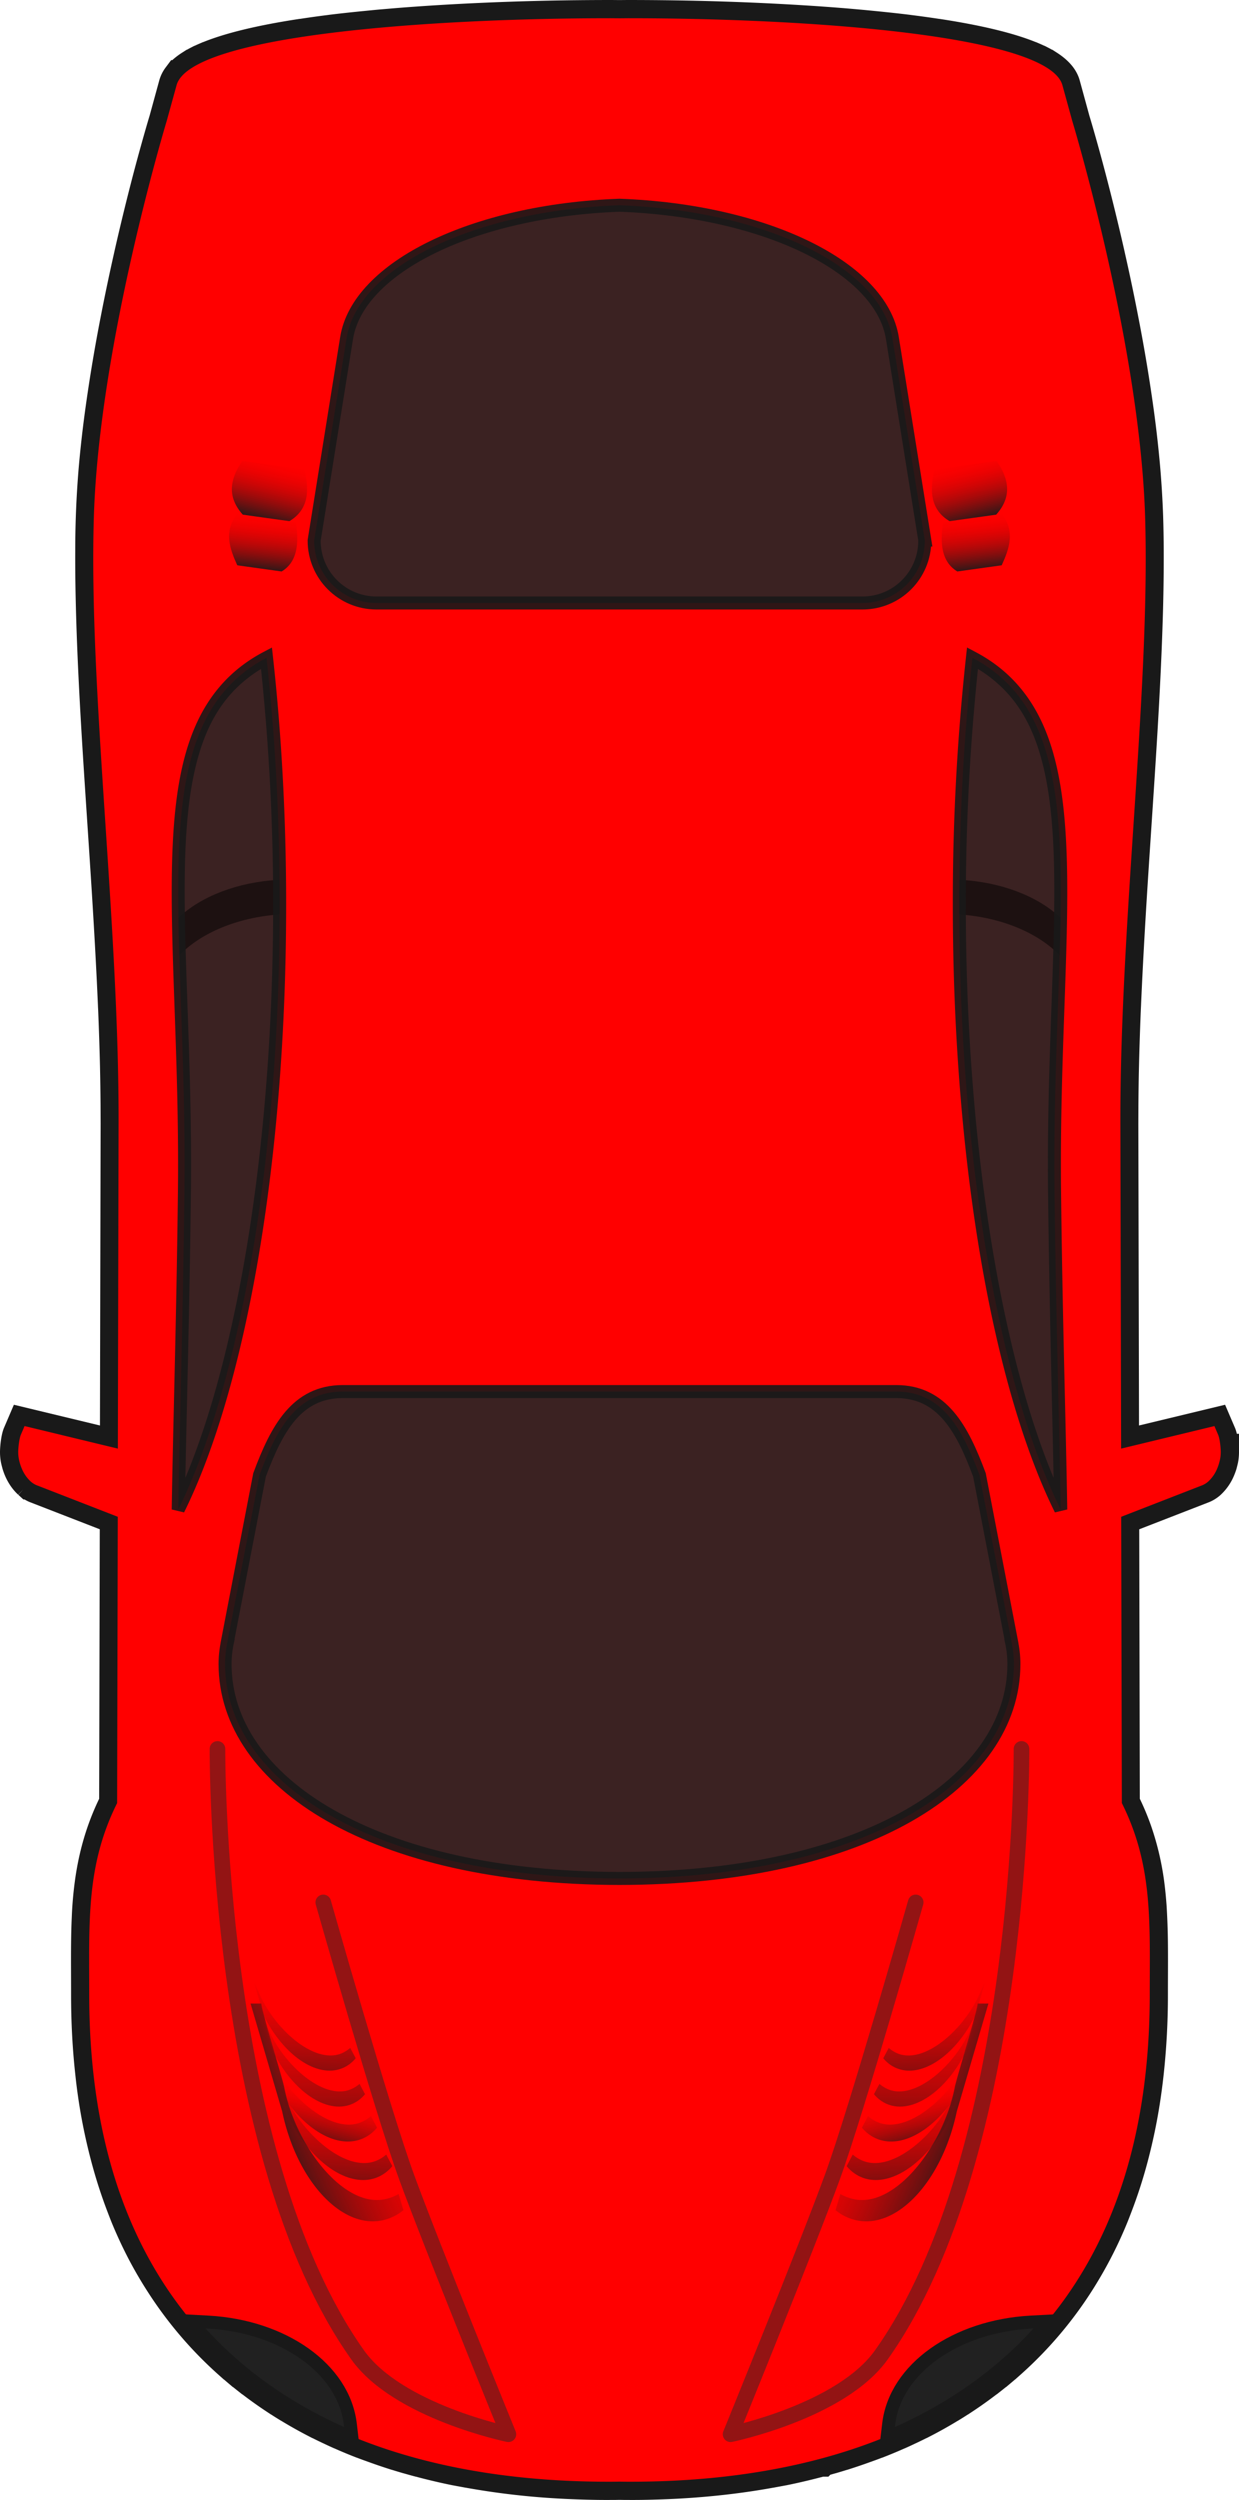 <?xml version="1.0" encoding="UTF-8" standalone="no"?>
<svg
   xmlns:dc="http://purl.org/dc/elements/1.1/"
   xmlns:cc="http://creativecommons.org/ns#"
   xmlns:rdf="http://www.w3.org/1999/02/22-rdf-syntax-ns#"
   xmlns:svg="http://www.w3.org/2000/svg"
   xmlns="http://www.w3.org/2000/svg"
   xmlns:xlink="http://www.w3.org/1999/xlink"
   xmlns:sodipodi="http://sodipodi.sourceforge.net/DTD/sodipodi-0.dtd"
   xmlns:inkscape="http://www.inkscape.org/namespaces/inkscape"
   version="1.1"
   id="svg106"
   sodipodi:docname="lambo2.svg"
   width="476.01"
   height="960.002"
   inkscape:version="0.92.4 (5da689c313, 2019-01-14)">
  <sodipodi:namedview
     pagecolor="#ffffff"
     bordercolor="#666666"
     borderopacity="1"
     objecttolerance="10"
     gridtolerance="10"
     guidetolerance="10"
     inkscape:pageopacity="0"
     inkscape:pageshadow="2"
     inkscape:window-width="1920"
     inkscape:window-height="1017"
     id="namedview108"
     showgrid="false"
     fit-margin-top="0"
     fit-margin-left="0"
     fit-margin-right="0"
     fit-margin-bottom="0"
     inkscape:zoom="0.1475"
     inkscape:cx="-144.40702"
     inkscape:cy="-52.476309"
     inkscape:window-x="-8"
     inkscape:window-y="-8"
     inkscape:window-maximized="1"
     inkscape:current-layer="svg106" />
  <defs
     id="defs40">
    <linearGradient
       id="d">
      <stop
         offset="0"
         id="stop2" />
      <stop
         stop-color="#b3b3b3"
         stop-opacity="0"
         offset="1"
         id="stop4" />
    </linearGradient>
    <linearGradient
       id="c">
      <stop
         offset="0"
         id="stop7" />
      <stop
         stop-color="#ccc"
         stop-opacity="0"
         offset="1"
         id="stop9" />
    </linearGradient>
    <linearGradient
       id="b">
      <stop
         stop-color="#333"
         offset="0"
         id="stop12" />
      <stop
         stop-color="gray"
         stop-opacity="0"
         offset="1"
         id="stop14" />
    </linearGradient>
    <linearGradient
       id="a">
      <stop
         stop-color="#1a1a1a"
         offset="0"
         id="stop17" />
      <stop
         stop-color="#f30000"
         stop-opacity="0"
         offset="1"
         id="stop19" />
    </linearGradient>
    <linearGradient
       xlink:href="#a"
       id="e"
       y2="320.93"
       x2="864.66"
       y1="328.02"
       x1="889.62"
       gradientTransform="scale(0.929,1.076)"
       gradientUnits="userSpaceOnUse" />
    <linearGradient
       xlink:href="#a"
       id="k"
       y2="329.95"
       x2="810.15"
       y1="333.27"
       x1="875.37"
       gradientTransform="scale(0.929,1.076)"
       gradientUnits="userSpaceOnUse" />
    <linearGradient
       xlink:href="#a"
       id="g"
       y2="317.56"
       x2="850.61"
       y1="322.76"
       x1="919.64"
       gradientTransform="scale(0.929,1.076)"
       gradientUnits="userSpaceOnUse" />
    <linearGradient
       xlink:href="#a"
       id="n"
       y2="121.43"
       x2="864.66"
       y1="114.35"
       x1="889.62"
       gradientTransform="scale(0.929,1.076)"
       gradientUnits="userSpaceOnUse" />
    <linearGradient
       xlink:href="#a"
       id="o"
       y2="126.73"
       x2="908.94"
       y1="126.79"
       x1="921.61"
       gradientTransform="scale(0.929,1.076)"
       gradientUnits="userSpaceOnUse" />
    <linearGradient
       xlink:href="#a"
       id="p"
       y2="124.8"
       x2="850.61"
       y1="119.61"
       x1="919.64"
       gradientTransform="scale(0.929,1.076)"
       gradientUnits="userSpaceOnUse" />
    <linearGradient
       xlink:href="#a"
       id="q"
       y2="154.43"
       x2="714.22"
       y1="146.05"
       x1="725.51"
       gradientTransform="scale(1.193,0.838)"
       gradientUnits="userSpaceOnUse" />
    <linearGradient
       xlink:href="#a"
       id="r"
       y2="195.35"
       x2="674.18"
       y1="134.53"
       x1="711.67"
       gradientTransform="scale(1.193,0.838)"
       gradientUnits="userSpaceOnUse" />
    <linearGradient
       xlink:href="#a"
       id="s"
       y2="118.96"
       x2="818.42"
       y1="120"
       x1="897.93"
       gradientTransform="scale(0.929,1.076)"
       gradientUnits="userSpaceOnUse" />
    <linearGradient
       xlink:href="#a"
       id="t"
       y2="112.41"
       x2="810.15"
       y1="109.09"
       x1="875.37"
       gradientTransform="scale(0.929,1.076)"
       gradientUnits="userSpaceOnUse" />
    <linearGradient
       xlink:href="#a"
       id="u"
       y2="96.97"
       x2="197.92"
       y1="88.8"
       x1="223.77"
       gradientTransform="scale(0.894,1.118)"
       gradientUnits="userSpaceOnUse" />
    <linearGradient
       xlink:href="#a"
       id="v"
       y2="92.34"
       x2="215.45"
       y1="89.06"
       x1="239.46"
       gradientTransform="scale(0.916,1.091)"
       gradientUnits="userSpaceOnUse" />
    <linearGradient
       xlink:href="#a"
       id="f"
       y2="315.63"
       x2="908.94"
       y1="315.57"
       x1="921.61"
       gradientTransform="scale(0.929,1.076)"
       gradientUnits="userSpaceOnUse" />
    <linearGradient
       xlink:href="#a"
       id="h"
       y2="413.58"
       x2="714.22"
       y1="421.96"
       x1="725.51"
       gradientTransform="scale(1.193,0.838)"
       gradientUnits="userSpaceOnUse" />
    <linearGradient
       xlink:href="#a"
       id="i"
       y2="372.65"
       x2="674.18"
       y1="433.48"
       x1="711.67"
       gradientTransform="scale(1.193,0.838)"
       gradientUnits="userSpaceOnUse" />
    <linearGradient
       xlink:href="#a"
       id="j"
       y2="323.4"
       x2="818.42"
       y1="322.36"
       x1="897.93"
       gradientTransform="scale(0.929,1.076)"
       gradientUnits="userSpaceOnUse" />
    <linearGradient
       xlink:href="#a"
       id="l"
       y2="328.75"
       x2="197.92"
       y1="336.91"
       x1="223.77"
       gradientTransform="scale(0.894,1.118)"
       gradientUnits="userSpaceOnUse" />
    <linearGradient
       xlink:href="#a"
       id="m"
       y2="343.89"
       x2="215.45"
       y1="347.17"
       x1="239.46"
       gradientTransform="scale(0.916,1.091)"
       gradientUnits="userSpaceOnUse" />
  </defs>
  <g
     transform="rotate(90,238,238)"
     id="g104">
    <path
       d="m 557.59,7 c -1.51,0 -4.72,0.3 -6.47,0.94 l -3.5,1.5 8.66,35.94 -124.82,0.28 -7.34,-0.03 c -4.91,-0.04 -9.86,-0.1 -14.84,-0.22 -7.3,-0.17 -14.67,-0.42 -22.07,-0.72 l -1.18,-0.06 C 371.09,43.99 356.02,43.13 341,42.19 320.67,40.9 300.48,39.48 280.87,38.31 c -14.53,-0.86 -28.73,-1.58 -42.37,-2 a 749.5,749.5 0 0 0 -27.25,-0.4 c -4.32,0.02 -8.57,0.09 -12.72,0.22 a 371.1,371.1 0 0 0 -19.1,1.16 451.5,451.5 0 0 0 -19.59,2.18 h -0.03 a 638.7,638.7 0 0 0 -38.6,6.44 h -0.02 a 765.5,765.5 0 0 0 -23.6,5 h -0.03 a 893.08,893.08 0 0 0 -29.25,7.15 738.52,738.52 0 0 0 -18.1,5 c -2.47,0.72 -3.8,1.13 -3.8,1.13 l -13.7,3.75 c -0.9,0.25 -1.77,0.7 -2.62,1.31 -0.28,0.21 -0.56,0.44 -0.84,0.69 -1.1,0.98 -2.15,2.27 -3.16,3.84 v 0.03 c -0.5,0.79 -1.02,1.64 -1.5,2.57 v 0.03 a 47.1,47.1 0 0 0 -1.4,2.97 v 0.03 c -3.67,8.5 -6.62,21.13 -8.94,36.21 v 0.04 l -0.1,0.71 c -0.5,3.34 -0.99,6.8 -1.43,10.35 l -0.1,0.72 c -0.5,4.04 -0.94,8.2 -1.37,12.47 v 0.03 c -0.21,2.13 -0.43,4.3 -0.62,6.47 v 0.03 c -0.2,2.17 -0.39,4.35 -0.57,6.56 v 0.03 c -0.36,4.44 -0.68,8.95 -0.97,13.5 v 0.03 c -0.87,13.69 -1.46,27.8 -1.78,41.56 v 0.04 C 7.1,217.35 7,226.36 7,235.06 L 7.03,238 7,240.94 c 0,8.7 0.1,17.71 0.31,26.9 v 0.03 c 0.32,13.78 0.91,27.88 1.78,41.57 v 0.03 c 0.3,4.55 0.61,9.06 0.97,13.5 V 323 l 0.56,6.56 v 0.03 c 0.2,2.18 0.42,4.34 0.63,6.47 v 0.03 c 0.43,4.27 0.87,8.43 1.37,12.47 l 0.1,0.72 c 0.44,3.55 0.93,7.01 1.44,10.34 0.03,0.24 0.05,0.49 0.09,0.72 v 0.03 c 2.32,15.1 5.27,27.71 8.94,36.22 v 0.03 a 47.1,47.1 0 0 0 1.4,2.97 v 0.03 c 0.48,0.93 1,1.78 1.5,2.57 v 0.03 c 1,1.57 2.06,2.86 3.16,3.84 0.28,0.25 0.56,0.48 0.84,0.69 a 8.11,8.11 0 0 0 2.63,1.31 l 13.69,3.75 c 0,0 1.33,0.41 3.8,1.13 3.72,1.07 9.98,2.86 18.1,5 a 912.52,912.52 0 0 0 29.25,7.15 h 0.03 a 836.75,836.75 0 0 0 23.6,5 h 0.03 a 639.04,639.04 0 0 0 38.6,6.44 h 0.02 a 451.5,451.5 0 0 0 19.6,2.19 371.04,371.04 0 0 0 31.8,1.37 c 8.8,0.05 17.89,-0.11 27.26,-0.4 13.64,-0.42 27.84,-1.14 42.37,-2 19.6,-1.17 39.8,-2.6 60.13,-3.88 15.02,-0.94 30.1,-1.8 45.03,-2.44 0.4,-0.01 0.79,-0.04 1.18,-0.06 7.4,-0.3 14.77,-0.55 22.07,-0.72 4.98,-0.11 9.93,-0.18 14.84,-0.22 l 7.34,-0.03 124.82,0.28 -8.66,35.94 3.5,1.5 c 1.75,0.63 4.96,0.93 6.47,0.94 0.85,0 1.75,-0.07 2.69,-0.25 0.3,-0.06 0.62,-0.14 0.93,-0.22 l 0.94,-0.25 c 0.63,-0.2 1.26,-0.42 1.88,-0.69 1.82,-0.79 3.53,-1.93 4.78,-3.3 0,-0.02 0.02,-0.03 0.03,-0.04 a 8.31,8.31 0 0 0 1.47,-2.28 l 12.15,-31.31 109.94,0.25 c 0.75,0.37 1.47,0.74 2.22,1.09 a 93.39,93.39 0 0 0 13.22,5.03 c 5.1,1.5 10.18,2.55 15.34,3.25 a 139.66,139.66 0 0 0 13.5,1.16 c 3.06,0.14 6.14,0.21 9.31,0.25 6.35,0.07 12.98,0 20,0 10.41,0 20.32,-0.53 29.78,-1.57 a 210.87,210.87 0 0 0 37,-7.22 180.7,180.7 0 0 0 14.19,-4.78 c 1.52,-0.58 3.04,-1.16 4.53,-1.78 a 164.87,164.87 0 0 0 12.94,-6.06 155.52,155.52 0 0 0 11.97,-7 147.49,147.49 0 0 0 30.4,-26 v -0.03 c 0.97,-1.1 1.94,-2.2 2.88,-3.31 v -0.03 c 0.94,-1.12 1.87,-2.26 2.78,-3.41 v -0.03 c 2.72,-3.46 5.31,-7.02 7.75,-10.72 v -0.03 c 0.8,-1.23 1.63,-2.47 2.4,-3.72 v -0.03 a 167.9,167.9 0 0 0 6.63,-11.66 v -0.03 a 176.6,176.6 0 0 0 2,-4.03 v -0.03 c 0.65,-1.35 1.32,-2.72 1.94,-4.1 v -0.03 c 1.24,-2.76 2.44,-5.55 3.56,-8.4 v -0.03 c 0.56,-1.43 1.1,-2.87 1.62,-4.32 v -0.03 a 202.88,202.88 0 0 0 3.04,-8.81 v -0.03 c 0.47,-1.49 0.93,-3 1.37,-4.5 v -0.03 c 0.44,-1.51 0.87,-3.03 1.28,-4.56 v -0.04 c 1.24,-4.6 2.37,-9.3 3.35,-14.09 v -0.03 c 0.32,-1.59 0.6,-3.2 0.9,-4.81 v -0.03 a 285.52,285.52 0 0 0 4.16,-35.22 v -0.03 c 0.1,-1.73 0.18,-3.48 0.25,-5.22 v -0.03 c 0.14,-3.5 0.25,-7.01 0.28,-10.57 v -0.03 c 0.02,-1.78 0.01,-3.58 0,-5.37 0,-0.64 -0.02,-1.27 -0.03,-1.9 l 0.03,-1.92 c 0.01,-1.8 0.02,-3.59 0,-5.37 v -0.03 c -0.03,-3.56 -0.14,-7.07 -0.28,-10.56 v -0.04 c -0.07,-1.74 -0.15,-3.49 -0.25,-5.21 v -0.04 c -0.7,-12.15 -2.08,-23.9 -4.16,-35.21 v -0.04 c -0.3,-1.6 -0.58,-3.22 -0.9,-4.8 v -0.04 c -0.98,-4.79 -2.11,-9.48 -3.35,-14.1 v -0.02 a 221.4,221.4 0 0 0 -1.28,-4.57 v -0.03 c -0.44,-1.5 -0.9,-3 -1.37,-4.5 v -0.03 a 209.07,209.07 0 0 0 -3.04,-8.81 v -0.03 a 197,197 0 0 0 -1.62,-4.32 v -0.03 a 187.44,187.44 0 0 0 -3.56,-8.4 v -0.03 c -0.62,-1.38 -1.29,-2.74 -1.94,-4.1 v -0.03 a 176.6,176.6 0 0 0 -2,-4.03 v -0.03 c -2.06,-4 -4.28,-7.88 -6.63,-11.66 V 110 c -0.77,-1.25 -1.6,-2.49 -2.4,-3.72 v -0.03 c -2.44,-3.7 -5.03,-7.26 -7.75,-10.72 V 95.5 c -0.9,-1.15 -1.84,-2.28 -2.78,-3.4 v -0.04 c -0.94,-1.12 -1.9,-2.22 -2.88,-3.3 V 88.72 A 147.1,147.1 0 0 0 872.52,60.28 155.52,155.52 0 0 0 851.49,49.66 c -1.49,-0.62 -3,-1.2 -4.53,-1.78 A 180.68,180.68 0 0 0 827.8,41.72 210.88,210.88 0 0 0 806.9,37.35 237.1,237.1 0 0 0 795.77,35.88 274.28,274.28 0 0 0 766,34.3 c -7.02,0 -13.65,-0.07 -20,0 a 273.52,273.52 0 0 0 -13.87,0.5 c -3.01,0.22 -6,0.51 -8.94,0.9 a 102.27,102.27 0 0 0 -19.72,4.67 93.39,93.39 0 0 0 -8.84,3.62 c -0.75,0.35 -1.47,0.72 -2.22,1.1 l -109.94,0.24 -12.15,-31.3 a 8.31,8.31 0 0 0 -1.47,-2.29 l -0.03,-0.03 A 14.07,14.07 0 0 0 564.04,8.4 C 563.42,8.13 562.79,7.9 562.16,7.7 L 561.22,7.46 C 560.91,7.38 560.6,7.3 560.29,7.24 559.35,7.06 558.45,6.99 557.59,6.99 Z"
       id="path42"
       inkscape:connector-curvature="0"
       style="stroke:#191919;stroke-width:14" />
    <path
       d="m 557.59,7 c -1.51,0 -4.72,0.3 -6.47,0.94 l -3.5,1.5 8.66,35.84 -124.82,0.28 c -77.96,0.17 -166.52,-11.5 -232.93,-9.5 -66.41,2 -152.12,28 -152.12,28 l -13.7,3.78 C 13.48,73.14 7,165.21 7,234.63 L 7.03,238 7,241.38 c 0,69.4 6.47,161.48 25.72,166.78 l 13.69,3.78 c 0,0 85.7,26 152.12,28 66.41,2 154.97,-9.67 232.93,-9.5 l 124.82,0.28 -8.66,35.84 3.5,1.5 c 1.75,0.63 4.96,0.93 6.47,0.94 0.85,0 1.75,-0.07 2.69,-0.25 a 18.38,18.38 0 0 0 3.75,-1.16 14,14 0 0 0 4.78,-3.28 l 0.03,-0.03 A 8.31,8.31 0 0 0 570.31,462 L 582.46,430.75 692.4,431 c 23.9,11.94 45.51,10.72 73.6,10.72 133.24,0 187.62,-86.59 186.99,-201.38 l -0.03,-2.34 0.03,-2.34 c 0.63,-114.8 -53.75,-201.38 -187,-201.38 -28.08,0 -49.7,-1.22 -73.6,10.72 L 582.46,45.25 570.31,14 a 8.32,8.32 0 0 0 -1.47,-2.28 l -0.03,-0.03 A 14,14 0 0 0 564.03,8.41 17.94,17.94 0 0 0 561.21,7.47 C 560.9,7.39 560.59,7.31 560.28,7.25 559.34,7.07 558.44,7 557.58,7 Z"
       id="path44"
       inkscape:connector-curvature="0"
       style="fill:#ff0000" />
    <path
       d="m 347.4,368.54 c -33.36,0 -65.3,1.8 -94.8,5.07 25.65,48.71 97.98,30.26 205.55,31.53 49.69,0.58 89.54,1.88 121.53,2.37 C 532.52,384.18 446.15,368.54 347.4,368.54 Z"
       id="path46"
       inkscape:connector-curvature="0"
       style="opacity:0.9;fill:#262626" />
    <path
       d="m 347.4,368.54 c -3.2,0 -6.38,0.03 -9.56,0.07 0.82,16.17 6.43,30.25 14.6,38.84 4.67,-0.08 9.49,-0.2 14.43,-0.34 -8.56,-8.2 -14.6,-22.23 -15.72,-38.57 z"
       id="path48"
       inkscape:connector-curvature="0"
       style="opacity:0.5" />
    <path
       d="m 936.08,340.8 -5.09,0.6 c -21.54,2.51 -37.69,25.98 -39.28,54.53 l -0.38,7.13 5.25,-4.85 c 15.9,-14.68 28.3,-32.5 37.41,-52.75 z"
       id="path50"
       inkscape:connector-curvature="0"
       style="fill:#212121;stroke:#191919;stroke-width:5" />
    <path
       d="m 730.54,351.8 c 0,0 79.67,-22.6 105.37,-31.98 26.84,-9.8 98.86,-39.14 98.86,-39.14 0,0 -8.74,42.47 -30.48,57.92 -77.22,54.87 -232.69,53.85 -232.69,53.85"
       id="path52"
       inkscape:connector-curvature="0"
       style="opacity:0.5;fill:none;stroke:#292929;stroke-width:6;stroke-linecap:round;stroke-linejoin:round" />
    <path
       d="m 817.03,331.14 -4.44,2.35 c 1,1.16 1.8,2.43 2.38,3.84 4.8,11.72 -10.74,29.24 -26.87,35.78 -0.52,0.21 -1.82,0.84 -3.41,1.66 l 13.62,-3.88 c 17.31,-8.45 27.47,-23.08 23,-34 a 14.69,14.69 0 0 0 -4.28,-5.75 z"
       id="path54"
       inkscape:connector-curvature="0"
       style="fill:url(#e)" />
    <path
       d="m 825.62,326.68 -4.44,2.35 c 0.99,1.15 1.8,2.43 2.37,3.84 4.8,11.72 -10.73,29.24 -26.87,35.78 -0.52,0.21 -1.81,0.84 -3.4,1.66 l 13.62,-3.88 c 17.3,-8.45 27.47,-23.08 23,-34 a 14.69,14.69 0 0 0 -4.28,-5.75 z"
       id="path56"
       inkscape:connector-curvature="0"
       style="fill:url(#f)" />
    <path
       d="m 831.8,325.27 -4.43,2.34 c 0.99,1.16 1.8,2.43 2.37,3.85 4.8,11.71 -10.73,29.23 -26.87,35.78 -0.52,0.2 -1.82,0.84 -3.41,1.65 l 13.63,-3.87 c 17.3,-8.46 27.47,-23.08 23,-34 a 14.69,14.69 0 0 0 -4.29,-5.75 z"
       id="path58"
       inkscape:connector-curvature="0"
       style="fill:url(#g)" />
    <path
       d="m 848.71,321 -6.19,1.84 a 18.28,18.28 0 0 1 2.03,5.47 c 3.12,16.03 -20.96,34.28 -43.03,38.5 -3.4,0.65 -28.88,8.57 -32.15,8.8 v 4.13 l 41.43,-12.15 c 26.29,-5.5 44.95,-22.45 41.88,-38.25 A 18.91,18.91 0 0 0 848.71,321 Z"
       id="path60"
       inkscape:connector-curvature="0"
       style="fill:url(#h)" />
    <path
       d="m 848.71,321 -6.19,1.84 a 18.28,18.28 0 0 1 2.03,5.47 c 3.12,16.03 -20.96,34.28 -43.03,38.5 -3.4,0.65 -28.88,8.57 -32.15,8.8 v 4.13 l 41.43,-12.15 c 26.29,-5.5 44.95,-22.45 41.88,-38.25 A 18.91,18.91 0 0 0 848.71,321 Z"
       id="path62"
       inkscape:connector-curvature="0"
       style="fill:url(#i)" />
    <path
       d="m 804.19,335.76 -3.97,2.1 c 0.89,1.03 1.6,2.17 2.12,3.43 4.29,10.47 -9.59,26.12 -24,31.97 -0.47,0.18 -1.62,0.75 -3.05,1.48 l 12.17,-3.47 c 15.46,-7.55 24.54,-20.62 20.55,-30.37 -0.82,-2 -2.12,-3.72 -3.82,-5.14 z"
       id="path64"
       inkscape:connector-curvature="0"
       style="fill:url(#j)" />
    <path
       d="m 790.38,339.34 -3.97,2.1 c 0.89,1.02 1.6,2.16 2.13,3.42 4.28,10.47 -9.6,26.12 -24.01,31.97 -0.46,0.19 -1.62,0.75 -3.04,1.48 l 12.17,-3.46 c 15.46,-7.56 24.54,-20.62 20.54,-30.38 -0.82,-2 -2.12,-3.72 -3.82,-5.13 z"
       id="path66"
       inkscape:connector-curvature="0"
       style="fill:url(#k)" />
    <path
       d="m 180.33,359.03 c 8.3,-2.02 15.48,-1.48 19.8,5.79 l -2.5,17.9 c -6.87,6.17 -13.75,4.95 -20.62,0.15 z"
       id="path68"
       inkscape:connector-curvature="0"
       style="fill:url(#l)" />
    <path
       d="m 200.6,362.3 c 8.16,-1.22 15.17,-0.58 18.85,5.5 l -2.38,17.04 c -6.48,2.97 -12.98,5.2 -19.63,0.14 z"
       id="path70"
       inkscape:connector-curvature="0"
       style="fill:url(#m)" />
    <path
       d="m 347.4,366.06 c -33.45,0 -65.49,1.79 -95.09,5.06 l -3.66,0.4 1.72,3.26 c 6.67,12.66 16.56,21.1 29.06,26.43 12.5,5.33 27.58,7.62 45.1,8.44 35.04,1.65 79.95,-2.63 133.59,-2 49.66,0.58 89.5,1.88 121.53,2.38 l 1.13,-4.75 C 532.93,381.6 446.42,366.06 347.4,366.06 Z m 0,5 c 91.17,0 171.75,13.48 220.1,33.72 -29.96,-0.59 -65.22,-1.61 -109.32,-2.13 -53.93,-0.63 -98.97,3.65 -133.4,2.03 -17.22,-0.8 -31.77,-3.1 -43.4,-8.06 -10.46,-4.45 -18.5,-11.15 -24.5,-20.9 a 867.23,867.23 0 0 1 90.52,-4.66 z"
       id="path72"
       inkscape:connector-curvature="0"
       style="opacity:0.9;fill:#191919" />
    <path
       d="m 207.56,120.69 -77.75,12.47 c -27.15,4.35 -48.95,48.77 -51,104.84 2.05,56.07 23.85,100.49 51,104.84 l 77.75,12.47 c 13.3,0 24,-10.7 24,-24 V 144.7 c 0,-13.3 -10.7,-24 -24,-24 z M 639.02,86.47 c -2.96,0 -5.89,0.33 -8.78,0.97 l -0.03,-0.03 -63.84,12.3 c -17.73,6.61 -32,14.28 -32,32 v 212.57 c 0,17.73 14.27,25.4 32,32 l 63.84,12.31 0.03,-0.03 c 2.9,0.64 5.82,0.97 8.78,0.97 45.4,0 82.2,-57.36 82.32,-151.53 C 721.22,143.83 684.42,86.47 639.02,86.47 Z"
       id="path74"
       inkscape:connector-curvature="0"
       style="opacity:0.9;fill:#262626;stroke:#191919;stroke-width:5" />
    <path
       d="m 347.4,107.46 c -33.36,0 -65.3,-1.8 -94.8,-5.07 25.65,-48.7 97.98,-30.26 205.55,-31.53 49.69,-0.58 89.54,-1.88 121.53,-2.37 -47.16,23.33 -133.53,38.97 -232.28,38.97 z"
       id="path76"
       inkscape:connector-curvature="0"
       style="opacity:0.9;fill:#262626" />
    <path
       d="m 347.4,107.46 c -3.2,0 -6.38,-0.03 -9.56,-0.07 0.82,-16.17 6.43,-30.25 14.6,-38.84 4.67,0.08 9.49,0.2 14.43,0.34 -8.56,8.2 -14.6,22.23 -15.72,38.57 z"
       id="path78"
       inkscape:connector-curvature="0"
       style="opacity:0.5" />
    <path
       d="m 936.08,135.2 -5.09,-0.6 C 909.45,132.09 893.3,108.62 891.71,80.07 l -0.38,-7.13 5.25,4.85 c 15.9,14.68 28.3,32.5 37.41,52.75 z"
       id="path80"
       inkscape:connector-curvature="0"
       style="fill:#212121;stroke:#191919;stroke-width:5" />
    <path
       d="m 730.54,124.2 c 0,0 79.67,22.6 105.37,31.98 26.84,9.8 98.86,39.14 98.86,39.14 0,0 -8.74,-42.47 -30.48,-57.92 C 827.07,82.53 671.6,83.55 671.6,83.55"
       id="path82"
       inkscape:connector-curvature="0"
       style="opacity:0.5;fill:none;stroke:#292929;stroke-width:6;stroke-linecap:round;stroke-linejoin:round" />
    <path
       d="m 817.03,144.86 -4.44,-2.35 c 1,-1.16 1.8,-2.43 2.38,-3.84 4.8,-11.72 -10.74,-29.24 -26.87,-35.78 -0.52,-0.21 -1.82,-0.84 -3.41,-1.66 l 13.62,3.88 c 17.31,8.45 27.47,23.08 23,34 a 14.69,14.69 0 0 1 -4.28,5.75 z"
       id="path84"
       inkscape:connector-curvature="0"
       style="fill:url(#n)" />
    <path
       d="m 825.62,149.32 -4.44,-2.35 c 0.99,-1.15 1.8,-2.43 2.37,-3.84 4.8,-11.72 -10.73,-29.24 -26.87,-35.78 a 60.6,60.6 0 0 1 -3.4,-1.66 l 13.62,3.88 c 17.3,8.45 27.47,23.08 23,34 a 14.69,14.69 0 0 1 -4.28,5.75 z"
       id="path86"
       inkscape:connector-curvature="0"
       style="fill:url(#o)" />
    <path
       d="m 831.8,150.73 -4.43,-2.34 c 0.99,-1.16 1.8,-2.43 2.37,-3.85 4.8,-11.71 -10.73,-29.23 -26.87,-35.78 a 60.6,60.6 0 0 1 -3.41,-1.65 l 13.63,3.87 c 17.3,8.46 27.47,23.08 23,34 a 14.69,14.69 0 0 1 -4.29,5.75 z"
       id="path88"
       inkscape:connector-curvature="0"
       style="fill:url(#p)" />
    <path
       d="m 848.71,155 -6.19,-1.84 a 18.28,18.28 0 0 0 2.03,-5.47 c 3.12,-16.03 -20.96,-34.28 -43.03,-38.5 -3.4,-0.65 -28.88,-8.57 -32.15,-8.8 v -4.13 l 41.43,12.15 c 26.29,5.5 44.95,22.45 41.88,38.25 a 18.91,18.91 0 0 1 -3.97,8.34 z"
       id="path90"
       inkscape:connector-curvature="0"
       style="fill:url(#q)" />
    <path
       d="m 848.71,155 -6.19,-1.84 a 18.28,18.28 0 0 0 2.03,-5.47 c 3.12,-16.03 -20.96,-34.28 -43.03,-38.5 -3.4,-0.65 -28.88,-8.57 -32.15,-8.8 v -4.13 l 41.43,12.15 c 26.29,5.5 44.95,22.45 41.88,38.25 a 18.91,18.91 0 0 1 -3.97,8.34 z"
       id="path92"
       inkscape:connector-curvature="0"
       style="fill:url(#r)" />
    <path
       d="m 804.19,140.24 -3.97,-2.1 c 0.89,-1.03 1.6,-2.17 2.12,-3.43 4.29,-10.47 -9.59,-26.12 -24,-31.97 -0.47,-0.18 -1.62,-0.75 -3.05,-1.48 l 12.17,3.47 c 15.46,7.55 24.54,20.62 20.55,30.37 -0.82,2 -2.12,3.72 -3.82,5.14 z"
       id="path94"
       inkscape:connector-curvature="0"
       style="fill:url(#s)" />
    <path
       d="m 790.38,136.66 -3.97,-2.1 c 0.89,-1.02 1.6,-2.16 2.13,-3.42 4.28,-10.47 -9.6,-26.12 -24.01,-31.97 a 54.1,54.1 0 0 1 -3.04,-1.48 l 12.17,3.46 c 15.46,7.56 24.54,20.62 20.54,30.38 -0.82,2 -2.12,3.72 -3.82,5.13 z"
       id="path96"
       inkscape:connector-curvature="0"
       style="fill:url(#t)" />
    <path
       d="m 180.33,116.97 c 8.3,2.02 15.48,1.48 19.8,-5.79 l -2.5,-17.9 c -6.87,-6.17 -13.75,-4.95 -20.62,-0.15 z"
       id="path98"
       inkscape:connector-curvature="0"
       style="fill:url(#u)" />
    <path
       d="m 200.6,113.7 c 8.16,1.22 15.17,0.58 18.85,-5.5 l -2.38,-17.04 c -6.48,-2.97 -12.98,-5.2 -19.63,-0.14 z"
       id="path100"
       inkscape:connector-curvature="0"
       style="fill:url(#v)" />
    <path
       d="m 347.4,109.94 a 870.2,870.2 0 0 1 -95.09,-5.06 l -3.66,-0.4 1.72,-3.26 c 6.67,-12.66 16.56,-21.1 29.06,-26.43 12.5,-5.33 27.58,-7.62 45.1,-8.44 35.04,-1.65 79.95,2.63 133.59,2 49.66,-0.58 89.5,-1.88 121.53,-2.38 l 1.13,4.75 C 532.93,94.4 446.42,109.94 347.4,109.94 Z m 0,-5 c 91.17,0 171.75,-13.48 220.1,-33.72 -29.96,0.59 -65.22,1.61 -109.32,2.13 -53.93,0.63 -98.97,-3.65 -133.4,-2.03 -17.22,0.8 -31.77,3.1 -43.4,8.06 -10.46,4.45 -18.5,11.16 -24.5,20.9 a 867.23,867.23 0 0 0 90.52,4.66 z"
       id="path102"
       inkscape:connector-curvature="0"
       style="opacity:0.9;fill:#191919" />
  </g>
</svg>
